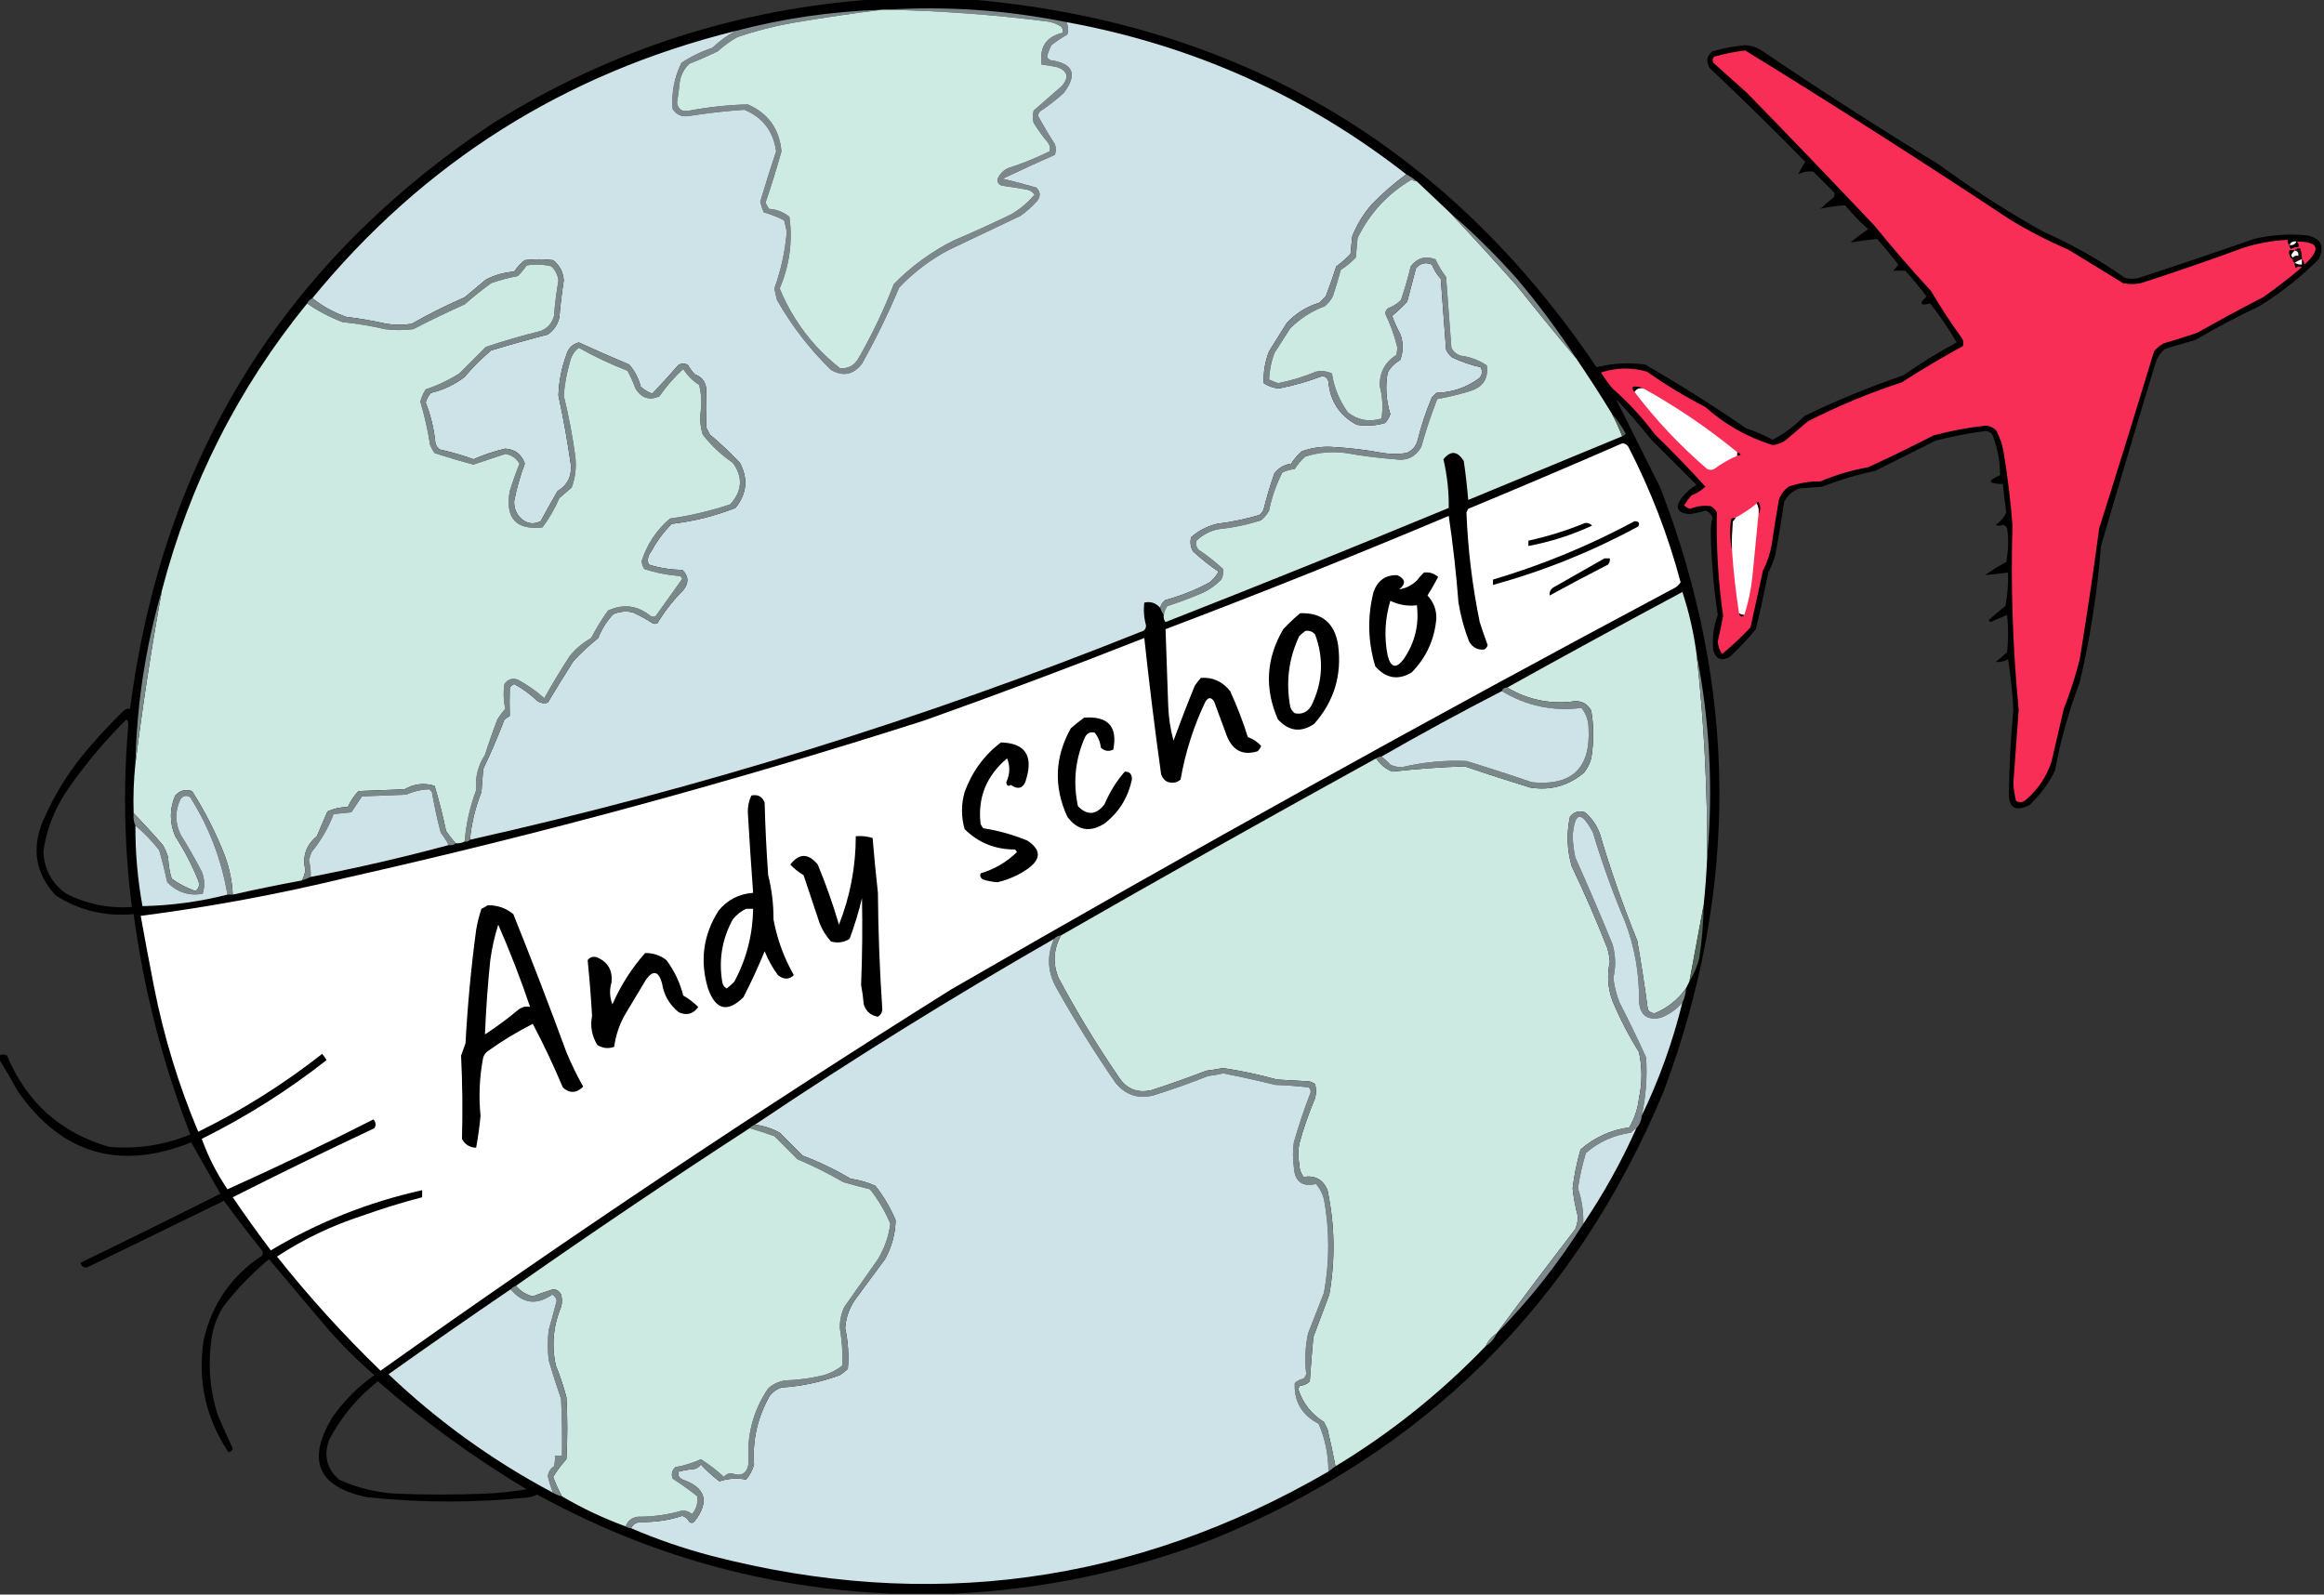 <?xml version="1.0" encoding="UTF-8"?>
<!DOCTYPE svg PUBLIC "-//W3C//DTD SVG 1.1//EN" "http://www.w3.org/Graphics/SVG/1.1/DTD/svg11.dtd">
<svg xmlns="http://www.w3.org/2000/svg" version="1.1" width="1313px" height="901px" style="shape-rendering:geometricPrecision; text-rendering:geometricPrecision; image-rendering:optimizeQuality; fill-rule:evenodd; clip-rule:evenodd" xmlns:xlink="http://www.w3.org/1999/xlink">
<rect width="100%" height="100%" fill="#333333" stroke="none"/>
<g><path style="opacity:0.996" fill="#000000" d="M 495.5,-0.5 C 512.5,-0.5 529.5,-0.5 546.5,-0.5C 698.636,12.289 817.136,81.622 902,207.5C 911.143,205.221 920.309,204.721 929.5,206C 949.006,217.25 968.006,229.25 986.5,242C 991.706,243.68 996.706,245.847 1001.5,248.5C 1008.19,244.99 1014.19,240.49 1019.5,235C 1037.71,226.228 1056.38,218.561 1075.5,212C 1085.12,205.207 1095.12,199.041 1105.5,193.5C 1100.98,185.783 1095.98,178.449 1090.5,171.5C 1084.7,172.921 1084.03,171.587 1088.5,167.5C 1084.69,162.521 1080.69,157.688 1076.5,153C 1074.14,152.845 1071.81,152.845 1069.5,153C 1070.69,151.981 1071.69,150.814 1072.5,149.5C 1068.69,144.521 1064.69,139.688 1060.5,135C 1055.47,135.51 1050.47,136.176 1045.5,137C 1048.69,134.308 1052.03,131.808 1055.5,129.5C 1050.84,125.372 1046.51,120.872 1042.5,116C 1037.75,116.255 1033.08,116.922 1028.5,118C 1030.91,115.715 1033.41,113.549 1036,111.5C 1036.67,110.5 1036.67,109.5 1036,108.5C 1032.17,104.667 1028.33,100.833 1024.5,97C 1021.53,96.617 1018.69,97.117 1016,98.5C 1017.13,95.976 1018.46,93.642 1020,91.5C 1002.25,73.416 984.251,55.75 966,38.5C 963.675,34.802 964.175,31.635 967.5,29C 973.555,27.278 979.721,26.111 986,25.5C 989.012,25.726 991.845,26.559 994.5,28C 1027.63,50.455 1061.3,72.122 1095.5,93C 1114.36,106.849 1134.03,119.516 1154.5,131C 1170.74,138.12 1186.08,146.786 1200.5,157C 1203.17,157.667 1205.83,157.667 1208.5,157C 1230.25,149.861 1251.92,142.527 1273.5,135C 1283.38,132.672 1293.38,132.006 1303.5,133C 1311.37,134.749 1313.54,139.249 1310,146.5C 1299.83,156.658 1288.67,165.491 1276.5,173C 1264.18,178.824 1252.18,185.157 1240.5,192C 1234.83,193.667 1229.17,195.333 1223.5,197C 1220.89,198.938 1219.06,201.438 1218,204.5C 1207.46,239.107 1197.13,273.774 1187,308.5C 1184.96,334.479 1180.96,360.145 1175,385.5C 1168.82,401.72 1164.15,418.386 1161,435.5C 1157.35,442.824 1152.52,449.324 1146.5,455C 1138.43,458.86 1134.6,456.36 1135,447.5C 1135.19,431.984 1136.02,416.484 1137.5,401C 1137,391.439 1136,381.939 1134.5,372.5C 1132.26,373.752 1129.93,374.252 1127.5,374C 1129.76,372.285 1131.93,370.452 1134,368.5C 1134.67,361.5 1134.67,354.5 1134,347.5C 1130.81,348.732 1127.64,350.065 1124.5,351.5C 1124.17,351.167 1123.83,350.833 1123.5,350.5C 1126.5,347.675 1129.66,345.008 1133,342.5C 1134.19,336.222 1134.69,329.888 1134.5,323.5C 1130.12,324.08 1125.79,324.58 1121.5,325C 1125.33,322.25 1129.33,319.75 1133.5,317.5C 1134.66,311.193 1134.83,304.859 1134,298.5C 1133.48,297.484 1132.65,296.818 1131.5,296.5C 1130.01,297.309 1128.68,297.309 1127.5,296.5C 1130.28,294.731 1132.28,292.398 1133.5,289.5C 1132.76,284.167 1132.09,278.833 1131.5,273.5C 1123.08,273.366 1122.58,271.699 1130,268.5C 1129.96,260.971 1128.63,253.638 1126,246.5C 1125.22,244.777 1123.89,243.777 1122,243.5C 1112.39,244.74 1102.89,246.574 1093.5,249C 1082.17,254.667 1070.83,260.333 1059.5,266C 1049.26,268.178 1039.26,271.178 1029.5,275C 1025.17,275.333 1020.83,275.667 1016.5,276C 1012.73,277.442 1009.89,279.942 1008,283.5C 1006.55,293.536 1004.88,303.536 1003,313.5C 1002.06,316.993 1000.72,320.326 999,323.5C 996.881,334.217 994.547,344.884 992,355.5C 987.515,360.953 982.681,366.119 977.5,371C 972.785,373.798 969.619,372.631 968,367.5C 967.226,360.647 968.059,353.98 970.5,347.5C 968.129,331.768 966.795,315.934 966.5,300C 966.555,297.443 966.888,294.943 967.5,292.5C 966.833,290.5 965.5,289.167 963.5,288.5C 960.566,289.42 957.566,290.087 954.5,290.5C 947.656,289.872 946.156,286.872 950,281.5C 952.323,278.422 955.157,275.922 958.5,274C 950,265.5 941.5,257 933,248.5C 926.706,240.538 920.04,232.871 913,225.5C 921.245,241.99 929.578,258.657 938,275.5C 981.892,389.006 982.558,502.672 940,616.5C 890.018,736.482 804.852,820.982 684.5,870C 637.34,888.064 588.673,898.231 538.5,900.5C 526.833,900.5 515.167,900.5 503.5,900.5C 432.555,897.428 365.888,878.761 303.5,844.5C 302.205,845.098 300.872,845.598 299.5,846C 268.818,849.216 238.151,849.216 207.5,846C 179.465,840.251 172.965,825.085 188,800.5C 194.5,791.333 202.333,783.5 211.5,777C 201.667,768.5 192.5,759.333 184,749.5C 173.333,736.833 162.667,724.167 152,711.5C 142.296,719.536 133.63,728.536 126,738.5C 123.163,743.172 121.163,748.172 120,753.5C 117.25,769.108 118.25,784.442 123,799.5C 125.736,805.875 128.57,812.208 131.5,818.5C 131.113,819.72 130.28,820.387 129,820.5C 116.31,801.395 111.643,780.395 115,757.5C 119.533,737.116 130.533,721.116 148,709.5C 148.667,708.5 148.667,707.5 148,706.5C 140.611,697.285 133.444,687.952 126.5,678.5C 100.833,691 75.167,703.5 49.5,716C 47.414,716.557 46.081,715.724 45.5,713.5C 71.921,700.692 98.254,687.692 124.5,674.5C 118.988,664.805 113.488,655.138 108,645.5C 67.4,661.692 34.733,652.026 10,616.5C 6.637,610.331 3.137,604.331 -0.5,598.5C -0.5,597.833 -0.5,597.167 -0.5,596.5C 1.086,595.587 2.586,595.587 4,596.5C 15.017,622.854 34.184,640.021 61.5,648C 77.418,649.427 92.751,647.094 107.5,641C 91.909,600.806 81.243,559.306 75.5,516.5C 59.537,518.008 44.87,514.508 31.5,506C 20.275,493.867 17.775,480.034 24,464.5C 30.934,448.248 40.267,433.581 52,420.5C 57.82,413.713 63.987,407.213 70.5,401C 71.448,400.517 72.448,400.351 73.5,400.5C 91.86,258.193 160.527,147.693 279.5,69C 345.736,27.866 417.736,4.699 495.5,-0.5 Z M 71.5,406.5 C 72.147,407.274 72.481,408.274 72.5,409.5C 69.494,443.903 70.161,478.236 74.5,512.5C 61.455,513.376 49.121,510.876 37.5,505C 29.267,499.207 24.934,491.207 24.5,481C 26.352,468.462 30.852,456.962 38,446.5C 47.873,432.124 59.039,418.79 71.5,406.5 Z M 213.5,780.5 C 239.671,803.262 267.671,823.595 297.5,841.5C 289.56,842.853 281.56,843.686 273.5,844C 257.167,844.667 240.833,844.667 224.5,844C 212.956,843.492 201.956,840.825 191.5,836C 184.547,829.833 182.714,822.333 186,813.5C 192.801,800.532 201.967,789.532 213.5,780.5 Z"/></g>
<g><path style="opacity:1" fill="#7c888b" d="M 500.5,5.5 C 534.785,3.351 568.785,5.685 602.5,12.5C 603.537,14.738 603.703,17.071 603,19.5C 599.864,21.32 596.864,23.32 594,25.5C 592.97,27.588 592.137,29.755 591.5,32C 591.905,32.945 592.572,33.612 593.5,34C 606.437,35.821 608.937,41.988 601,52.5C 596.786,56.382 592.286,59.882 587.5,63C 586.941,63.725 586.608,64.558 586.5,65.5C 589.43,70.94 592.597,76.274 596,81.5C 596.667,83.5 596.667,85.5 596,87.5C 586.1,91.802 576.266,96.302 566.5,101C 572.83,102.482 579.163,104.148 585.5,106C 587.85,108.373 588.017,110.873 586,113.5C 583.131,116.704 579.965,119.537 576.5,122C 563.167,128.333 549.833,134.667 536.5,141C 525.797,146.598 516.297,153.765 508,162.5C 501.785,177.263 494.785,191.597 487,205.5C 482.13,211.783 476.297,212.949 469.5,209C 457.42,197.261 447.253,184.094 439,169.5C 438.421,167.351 437.921,165.185 437.5,163C 441.236,152.654 443.569,141.987 444.5,131C 444.079,128.815 443.579,126.649 443,124.5C 439.373,122.628 435.54,121.128 431.5,120C 430.684,118.077 430.017,116.077 429.5,114C 432.354,104.458 435.354,94.958 438.5,85.5C 436.924,74.143 430.924,66.309 420.5,62C 410.156,62.722 399.823,63.889 389.5,65.5C 385.319,66.253 382.153,64.92 380,61.5C 379.313,52.329 380.979,43.662 385,35.5C 390.435,31.907 396.268,29.074 402.5,27C 406.455,23.197 410.788,20.03 415.5,17.5C 442.587,10.377 470.254,6.377 498.5,5.5C 481.585,7.576 464.585,10.076 447.5,13C 436.962,14.884 426.629,17.551 416.5,21C 412.553,23.28 408.887,25.947 405.5,29C 400.249,31.528 394.916,33.861 389.5,36C 386.485,38.863 384.651,42.363 384,46.5C 383.646,50.354 383.146,54.188 382.5,58C 383.137,61.902 385.47,63.402 389.5,62.5C 400.436,60.453 411.436,59.287 422.5,59C 433.997,64.015 440.33,72.849 441.5,85.5C 438.784,95.262 435.784,104.929 432.5,114.5C 433.04,115.748 433.707,116.915 434.5,118C 438.831,118.331 442.664,119.831 446,122.5C 447.893,136.453 446.06,149.953 440.5,163C 445.427,175.016 452.26,185.85 461,195.5C 465.199,200.034 469.699,204.201 474.5,208C 479.08,208.457 482.58,206.624 485,202.5C 492.742,189.016 499.408,175.016 505,160.5C 514.836,150.5 526.002,142.334 538.5,136C 549.619,131.274 560.619,126.274 571.5,121C 576.47,118.025 580.804,114.358 584.5,110C 583.284,108.26 581.618,107.26 579.5,107C 575.181,106.24 570.848,105.573 566.5,105C 564.59,104.592 563.59,103.425 563.5,101.5C 564.606,98.559 566.606,96.392 569.5,95C 577.624,92.407 585.458,89.24 593,85.5C 593.52,83.711 593.187,82.044 592,80.5C 589.089,77.01 586.422,73.344 584,69.5C 583.333,67.167 583.333,64.833 584,62.5C 589.333,57.833 594.667,53.167 600,48.5C 604.075,43.635 603.242,40.135 597.5,38C 594.522,37.304 591.522,36.804 588.5,36.5C 587.081,26.627 591.081,20.627 600.5,18.5C 600.67,17.178 600.337,16.011 599.5,15C 596.754,13.25 593.754,12.25 590.5,12C 560.607,8.237 530.607,6.07 500.5,5.5 Z"/></g>
<g><path style="opacity:1" fill="#cdebe2" d="M 498.5,5.5 C 499.167,5.5 499.833,5.5 500.5,5.5C 530.607,6.07 560.607,8.237 590.5,12C 593.754,12.25 596.754,13.25 599.5,15C 600.337,16.011 600.67,17.178 600.5,18.5C 591.081,20.627 587.081,26.627 588.5,36.5C 591.522,36.804 594.522,37.304 597.5,38C 603.242,40.135 604.075,43.635 600,48.5C 594.667,53.167 589.333,57.833 584,62.5C 583.333,64.833 583.333,67.167 584,69.5C 586.422,73.344 589.089,77.01 592,80.5C 593.187,82.044 593.52,83.711 593,85.5C 585.458,89.24 577.624,92.407 569.5,95C 566.606,96.392 564.606,98.559 563.5,101.5C 563.59,103.425 564.59,104.592 566.5,105C 570.848,105.573 575.181,106.24 579.5,107C 581.618,107.26 583.284,108.26 584.5,110C 580.804,114.358 576.47,118.025 571.5,121C 560.619,126.274 549.619,131.274 538.5,136C 526.002,142.334 514.836,150.5 505,160.5C 499.408,175.016 492.742,189.016 485,202.5C 482.58,206.624 479.08,208.457 474.5,208C 469.699,204.201 465.199,200.034 461,195.5C 452.26,185.85 445.427,175.016 440.5,163C 446.06,149.953 447.893,136.453 446,122.5C 442.664,119.831 438.831,118.331 434.5,118C 433.707,116.915 433.04,115.748 432.5,114.5C 435.784,104.929 438.784,95.262 441.5,85.5C 440.33,72.849 433.997,64.015 422.5,59C 411.436,59.287 400.436,60.453 389.5,62.5C 385.47,63.402 383.137,61.902 382.5,58C 383.146,54.188 383.646,50.354 384,46.5C 384.651,42.363 386.485,38.863 389.5,36C 394.916,33.861 400.249,31.528 405.5,29C 408.887,25.947 412.553,23.28 416.5,21C 426.629,17.551 436.962,14.884 447.5,13C 464.585,10.076 481.585,7.576 498.5,5.5 Z"/></g>
<g><path style="opacity:1" fill="#cee3e7" d="M 602.5,12.5 C 673.812,25.502 737.812,54.169 794.5,98.5C 787.604,103.559 781.104,109.226 775,115.5C 770.316,120.865 766.65,126.865 764,133.5C 763.667,136.833 763.333,140.167 763,143.5C 760.561,146.059 757.895,148.392 755,150.5C 753.152,156.228 751.152,161.894 749,167.5C 747.833,168.667 746.667,169.833 745.5,171C 738.275,173.193 732.108,177.026 727,182.5C 723.667,187.833 720.333,193.167 717,198.5C 714.708,204.324 713.708,210.324 714,216.5C 716.522,218.181 719.355,219.181 722.5,219.5C 730.886,217.871 739.052,215.537 747,212.5C 748.882,212.688 750.048,213.688 750.5,215.5C 751.464,226.612 756.797,234.779 766.5,240C 771.949,240.896 777.282,240.563 782.5,239C 783.87,237.559 784.87,235.892 785.5,234C 783.069,226.263 782.569,218.43 784,210.5C 785.667,207.5 788,205.167 791,203.5C 792.939,198.527 792.939,193.527 791,188.5C 789.223,185.28 787.723,181.947 786.5,178.5C 789.432,176.072 792.265,173.406 795,170.5C 796.667,164.155 798.334,157.822 800,151.5C 802.571,148.653 805.571,147.987 809,149.5C 810.166,152.503 811.833,155.17 814,157.5C 814.977,170.84 815.977,184.173 817,197.5C 817.785,199.286 818.951,200.786 820.5,202C 825.641,204.395 830.974,206.228 836.5,207.5C 837.663,209.55 837.496,211.55 836,213.5C 828.768,218.911 820.601,221.745 811.5,222C 810.667,222.833 809.833,223.667 809,224.5C 805.722,232.273 803.055,240.273 801,248.5C 800.101,252.151 797.934,254.651 794.5,256C 790.167,256.667 785.833,256.667 781.5,256C 771.74,254.177 761.907,253.01 752,252.5C 746.326,252.254 740.826,253.087 735.5,255C 733.126,257.039 731.126,259.372 729.5,262C 725.554,262.533 722.388,264.366 720,267.5C 717.692,274.064 715.692,280.73 714,287.5C 713.535,288.931 712.701,290.097 711.5,291C 703.645,293.31 695.645,294.976 687.5,296C 682.023,297.322 677.189,299.822 673,303.5C 672.245,306.303 672.578,308.97 674,311.5C 678.546,315.714 683.379,319.547 688.5,323C 687.21,325.292 685.543,327.292 683.5,329C 675.565,333.312 667.232,336.645 658.5,339C 656.859,340.129 655.859,341.629 655.5,343.5C 653.048,340.682 650.048,339.682 646.5,340.5C 645.964,344.794 646.297,349.128 647.5,353.5C 647.41,355.425 646.41,356.592 644.5,357C 521.361,406.323 395.028,445.49 265.5,474.5C 266.384,465.197 268.551,456.197 272,447.5C 272.333,443.167 272.667,438.833 273,434.5C 277.381,425.365 281.381,416.032 285,406.5C 286,405.833 287,405.167 288,404.5C 287.854,399.176 287.854,393.843 288,388.5C 288.689,387.643 289.522,386.977 290.5,386.5C 295.254,389.087 299.587,392.254 303.5,396C 305.365,397.301 307.365,397.635 309.5,397C 314.194,389.119 319.027,381.286 324,373.5C 328.366,368.799 333.033,364.466 338,360.5C 339.958,355.41 342.792,350.91 346.5,347C 350.039,345.496 353.705,345.163 357.5,346C 361.327,347.746 364.993,349.746 368.5,352C 369.5,352.667 370.5,352.667 371.5,352C 375.57,345.26 380.404,339.093 386,333.5C 389.284,329.405 389.118,325.571 385.5,322C 378.989,321.932 372.656,320.932 366.5,319C 365.536,316.353 366.036,313.853 368,311.5C 371.062,305.77 374.896,300.603 379.5,296C 391.916,294.563 403.916,291.563 415.5,287C 421.966,279.016 422.8,270.516 418,261.5C 412.635,255.801 406.969,250.467 401,245.5C 400.333,244.167 399.667,242.833 399,241.5C 398.796,234.157 398.796,226.824 399,219.5C 398.474,215.476 396.307,212.809 392.5,211.5C 390.973,209.807 389.64,207.973 388.5,206C 386.833,205.333 385.167,205.333 383.5,206C 378.607,211.636 373.607,217.136 368.5,222.5C 366.082,221.543 363.916,220.209 362,218.5C 360.773,213.799 358.606,209.632 355.5,206C 345.951,201.976 336.451,197.81 327,193.5C 323.347,194.487 321.013,196.82 320,200.5C 317.25,207.917 315.75,215.583 315.5,223.5C 318.307,236.398 320.64,249.398 322.5,262.5C 323.091,269.155 320.591,274.155 315,277.5C 311.744,283.085 308.577,288.751 305.5,294.5C 300.781,296.778 296.614,295.778 293,291.5C 291.162,288.963 290.329,286.129 290.5,283C 291.911,275.842 293.911,268.842 296.5,262C 294.742,256.747 291.076,253.914 285.5,253.5C 279.307,254.931 273.307,256.931 267.5,259.5C 261.351,257.246 255.017,255.413 248.5,254C 247.299,253.097 246.465,251.931 246,250.5C 245.267,242.569 243.434,234.902 240.5,227.5C 241.034,225.386 242.034,223.552 243.5,222C 250.49,220.338 256.824,217.338 262.5,213C 267.061,207.527 272.061,202.527 277.5,198C 288.098,194.801 298.764,191.801 309.5,189C 312.869,186.635 315.036,183.468 316,179.5C 316.587,172.47 317.42,165.47 318.5,158.5C 318.213,153.758 316.213,149.925 312.5,147C 307.167,146.333 301.833,146.333 296.5,147C 294.17,148.799 292.17,150.965 290.5,153.5C 284.853,153.873 279.52,155.373 274.5,158C 270.5,161.333 266.5,164.667 262.5,168C 252.19,172.488 242.19,177.488 232.5,183C 227.833,183.667 223.167,183.667 218.5,183C 210.898,181.28 203.232,179.946 195.5,179C 188.492,176.501 182.159,173.001 176.5,168.5C 239.228,91.849 318.895,41.516 415.5,17.5C 410.788,20.03 406.455,23.197 402.5,27C 396.268,29.074 390.435,31.907 385,35.5C 380.979,43.662 379.313,52.329 380,61.5C 382.153,64.92 385.319,66.253 389.5,65.5C 399.823,63.889 410.156,62.722 420.5,62C 430.924,66.309 436.924,74.143 438.5,85.5C 435.354,94.958 432.354,104.458 429.5,114C 430.017,116.077 430.684,118.077 431.5,120C 435.54,121.128 439.373,122.628 443,124.5C 443.579,126.649 444.079,128.815 444.5,131C 443.569,141.987 441.236,152.654 437.5,163C 437.921,165.185 438.421,167.351 439,169.5C 447.253,184.094 457.42,197.261 469.5,209C 476.297,212.949 482.13,211.783 487,205.5C 494.785,191.597 501.785,177.263 508,162.5C 516.297,153.765 525.797,146.598 536.5,141C 549.833,134.667 563.167,128.333 576.5,122C 579.965,119.537 583.131,116.704 586,113.5C 588.017,110.873 587.85,108.373 585.5,106C 579.163,104.148 572.83,102.482 566.5,101C 576.266,96.302 586.1,91.802 596,87.5C 596.667,85.5 596.667,83.5 596,81.5C 592.597,76.274 589.43,70.94 586.5,65.5C 586.608,64.558 586.941,63.725 587.5,63C 592.286,59.882 596.786,56.382 601,52.5C 608.937,41.988 606.437,35.821 593.5,34C 592.572,33.612 591.905,32.945 591.5,32C 592.137,29.755 592.97,27.588 594,25.5C 596.864,23.32 599.864,21.32 603,19.5C 603.703,17.071 603.537,14.738 602.5,12.5 Z"/></g>
<g><path style="opacity:1" fill="#f82e57" d="M 1293.5,138.5 C 1293.37,139.376 1293.7,140.043 1294.5,140.5C 1295.74,139.754 1297.07,139.421 1298.5,139.5C 1298.74,138.209 1298.4,137.209 1297.5,136.5C 1310.08,136.397 1311.58,140.731 1302,149.5C 1301.77,148.263 1301.27,147.263 1300.5,146.5C 1300.58,144.696 1300.24,142.696 1299.5,140.5C 1298.21,140.263 1297.21,140.596 1296.5,141.5C 1295.5,141.5 1294.5,141.5 1293.5,141.5C 1293.08,143.781 1293.74,145.448 1295.5,146.5C 1295.33,147.492 1295.66,148.158 1296.5,148.5C 1296.35,149.552 1296.52,150.552 1297,151.5C 1298.05,150.483 1299.22,150.316 1300.5,151C 1293.45,157.049 1286.12,162.716 1278.5,168C 1266.01,174.412 1253.67,181.079 1241.5,188C 1235.21,190.155 1228.88,192.155 1222.5,194C 1220.38,195.122 1218.54,196.622 1217,198.5C 1206.87,231.883 1196.54,265.217 1186,298.5C 1182.7,323.21 1179.03,347.877 1175,372.5C 1172.6,382.03 1169.6,391.363 1166,400.5C 1163.67,410.5 1161.33,420.5 1159,430.5C 1156.19,438.99 1151.35,446.156 1144.5,452C 1142.7,453.505 1140.87,453.672 1139,452.5C 1138.18,449.215 1137.68,445.882 1137.5,442.5C 1138.48,428.666 1139.48,414.833 1140.5,401C 1137.14,366.218 1135.98,331.385 1137,296.5C 1135.91,282.763 1134.24,269.096 1132,255.5C 1131.28,251.284 1129.95,247.284 1128,243.5C 1126.41,241.703 1124.41,240.703 1122,240.5C 1112.03,241.561 1102.19,243.395 1092.5,246C 1080.35,252.24 1068.02,258.24 1055.5,264C 1046.21,265.651 1037.21,268.318 1028.5,272C 1022.28,271.936 1016.28,272.936 1010.5,275C 1007.86,276.961 1006.03,279.461 1005,282.5C 1003.57,290.819 1002.24,299.152 1001,307.5C 1000.1,312.764 998.435,317.764 996,322.5C 993.666,333.172 991.333,343.838 989,354.5C 984.021,359.811 978.687,364.811 973,369.5C 971.481,367.444 970.647,365.11 970.5,362.5C 971.58,357.682 972.58,352.848 973.5,348C 970.739,328.557 969.573,309.057 970,289.5C 969.167,288 968,286.833 966.5,286C 962.557,285.462 958.724,285.962 955,287.5C 953.605,287.22 952.438,286.553 951.5,285.5C 952.711,283.578 954.044,281.745 955.5,280C 958.503,278.834 961.17,277.167 963.5,275C 954.364,264.863 944.864,255.03 935,245.5C 927.912,235.991 919.912,227.324 911,219.5C 908.64,216.64 906.473,213.64 904.5,210.5C 913.234,207.646 921.901,207.479 930.5,210C 941.001,217.42 952.001,224.087 963.5,230C 974.573,239.889 987.239,247.055 1001.5,251.5C 1004.03,251.237 1006.36,250.404 1008.5,249C 1012.83,245.333 1017.17,241.667 1021.5,238C 1038.6,229.3 1056.27,221.967 1074.5,216C 1085.78,208.776 1097.28,201.942 1109,195.5C 1109.52,193.711 1109.19,192.044 1108,190.5C 1101.94,182.103 1096.27,173.437 1091,164.5C 1079.96,152.462 1069.29,140.129 1059,127.5C 1035.24,102.35 1011.24,77.35 987,52.5C 980.667,46.833 974.333,41.167 968,35.5C 967.316,34.216 967.483,33.05 968.5,32C 974.236,30.371 980.069,29.204 986,28.5C 1036.33,59.485 1086.16,91.319 1135.5,124C 1146.06,130.448 1157.06,136.114 1168.5,141C 1178.83,147.333 1189.17,153.667 1199.5,160C 1202.83,160.667 1206.17,160.667 1209.5,160C 1228.98,153.728 1248.32,147.061 1267.5,140C 1275.64,137.42 1283.98,135.92 1292.5,135.5C 1292.26,136.791 1292.6,137.791 1293.5,138.5 Z"/></g>
<g><path style="opacity:1" fill="#7b878a" d="M 794.5,98.5 C 796.678,99.657 798.678,100.99 800.5,102.5C 799.417,102.461 798.417,102.127 797.5,101.5C 784.01,109.487 773.844,120.487 767,134.5C 766.667,138.167 766.333,141.833 766,145.5C 763.443,148.192 760.609,150.525 757.5,152.5C 756.156,157.54 754.656,162.54 753,167.5C 751.859,169.609 750.359,171.442 748.5,173C 741.066,175.795 734.566,179.962 729,185.5C 726,190.167 723,194.833 720,199.5C 718.189,204.398 717.189,209.398 717,214.5C 718.667,215.167 720.333,215.833 722,216.5C 729.355,215.079 736.521,212.913 743.5,210C 746.594,209.348 749.594,209.682 752.5,211C 753.74,219.053 756.74,226.386 761.5,233C 767.17,237.415 773.503,238.581 780.5,236.5C 781.445,230.308 781.112,224.141 779.5,218C 779.418,210.327 782.584,204.493 789,200.5C 789.167,199.167 789.333,197.833 789.5,196.5C 787.888,189.769 785.555,183.269 782.5,177C 782.759,175.739 783.426,174.739 784.5,174C 787.173,172.999 789.507,171.499 791.5,169.5C 793.653,163.265 795.487,156.932 797,150.5C 800.699,145.707 805.366,144.373 811,146.5C 812.63,150.059 814.63,153.392 817,156.5C 818,169.833 819,183.167 820,196.5C 821.109,198.815 822.943,200.315 825.5,201C 830.818,201.698 835.651,203.532 840,206.5C 841.019,213.941 837.852,218.774 830.5,221C 824.392,222.877 818.225,224.377 812,225.5C 808.541,234.332 805.541,243.332 803,252.5C 799.717,258.271 794.717,260.605 788,259.5C 778.777,258.801 769.61,257.635 760.5,256C 752.64,254.912 744.974,255.579 737.5,258C 735.126,260.039 733.126,262.372 731.5,265C 729.048,265.29 726.715,265.956 724.5,267C 721.012,273.796 718.512,280.963 717,288.5C 715.878,290.624 714.378,292.457 712.5,294C 704.694,296.497 696.694,298.164 688.5,299C 683.688,299.989 679.521,302.156 676,305.5C 675.48,307.289 675.813,308.956 677,310.5C 681.954,313.785 686.62,317.452 691,321.5C 691.325,323.553 690.991,325.553 690,327.5C 686.94,330.614 683.44,333.114 679.5,335C 672.943,337.778 666.276,340.278 659.5,342.5C 658.438,344.022 657.771,345.688 657.5,347.5C 656.655,346.329 655.989,344.995 655.5,343.5C 655.859,341.629 656.859,340.129 658.5,339C 667.232,336.645 675.565,333.312 683.5,329C 685.543,327.292 687.21,325.292 688.5,323C 683.379,319.547 678.546,315.714 674,311.5C 672.578,308.97 672.245,306.303 673,303.5C 677.189,299.822 682.023,297.322 687.5,296C 695.645,294.976 703.645,293.31 711.5,291C 712.701,290.097 713.535,288.931 714,287.5C 715.692,280.73 717.692,274.064 720,267.5C 722.388,264.366 725.554,262.533 729.5,262C 731.126,259.372 733.126,257.039 735.5,255C 740.826,253.087 746.326,252.254 752,252.5C 761.907,253.01 771.74,254.177 781.5,256C 785.833,256.667 790.167,256.667 794.5,256C 797.934,254.651 800.101,252.151 801,248.5C 803.055,240.273 805.722,232.273 809,224.5C 809.833,223.667 810.667,222.833 811.5,222C 820.601,221.745 828.768,218.911 836,213.5C 837.496,211.55 837.663,209.55 836.5,207.5C 830.974,206.228 825.641,204.395 820.5,202C 818.951,200.786 817.785,199.286 817,197.5C 815.977,184.173 814.977,170.84 814,157.5C 811.833,155.17 810.166,152.503 809,149.5C 805.571,147.987 802.571,148.653 800,151.5C 798.334,157.822 796.667,164.155 795,170.5C 792.265,173.406 789.432,176.072 786.5,178.5C 787.723,181.947 789.223,185.28 791,188.5C 792.939,193.527 792.939,198.527 791,203.5C 788,205.167 785.667,207.5 784,210.5C 782.569,218.43 783.069,226.263 785.5,234C 784.87,235.892 783.87,237.559 782.5,239C 777.282,240.563 771.949,240.896 766.5,240C 756.797,234.779 751.464,226.612 750.5,215.5C 750.048,213.688 748.882,212.688 747,212.5C 739.052,215.537 730.886,217.871 722.5,219.5C 719.355,219.181 716.522,218.181 714,216.5C 713.708,210.324 714.708,204.324 717,198.5C 720.333,193.167 723.667,187.833 727,182.5C 732.108,177.026 738.275,173.193 745.5,171C 746.667,169.833 747.833,168.667 749,167.5C 751.152,161.894 753.152,156.228 755,150.5C 757.895,148.392 760.561,146.059 763,143.5C 763.333,140.167 763.667,136.833 764,133.5C 766.65,126.865 770.316,120.865 775,115.5C 781.104,109.226 787.604,103.559 794.5,98.5 Z"/></g>
<g><path style="opacity:1" fill="#cdeae2" d="M 800.5,102.5 C 806.833,108.5 813.167,114.5 819.5,120.5C 832.162,133.997 844.662,147.663 857,161.5C 868.031,175.356 879.198,189.022 890.5,202.5C 897.416,212.663 904.083,222.997 910.5,233.5C 912.757,237.683 914.757,242.016 916.5,246.5C 887.529,258.493 858.529,270.493 829.5,282.5C 828.894,275.114 828.06,267.781 827,260.5C 823.42,254.779 819.587,254.446 815.5,259.5C 817.63,268.689 818.63,277.856 818.5,287C 765.367,308.989 712.033,330.489 658.5,351.5C 657.571,350.311 657.238,348.978 657.5,347.5C 657.771,345.688 658.438,344.022 659.5,342.5C 666.276,340.278 672.943,337.778 679.5,335C 683.44,333.114 686.94,330.614 690,327.5C 690.991,325.553 691.325,323.553 691,321.5C 686.62,317.452 681.954,313.785 677,310.5C 675.813,308.956 675.48,307.289 676,305.5C 679.521,302.156 683.688,299.989 688.5,299C 696.694,298.164 704.694,296.497 712.5,294C 714.378,292.457 715.878,290.624 717,288.5C 718.512,280.963 721.012,273.796 724.5,267C 726.715,265.956 729.048,265.29 731.5,265C 733.126,262.372 735.126,260.039 737.5,258C 744.974,255.579 752.64,254.912 760.5,256C 769.61,257.635 778.777,258.801 788,259.5C 794.717,260.605 799.717,258.271 803,252.5C 805.541,243.332 808.541,234.332 812,225.5C 818.225,224.377 824.392,222.877 830.5,221C 837.852,218.774 841.019,213.941 840,206.5C 835.651,203.532 830.818,201.698 825.5,201C 822.943,200.315 821.109,198.815 820,196.5C 819,183.167 818,169.833 817,156.5C 814.63,153.392 812.63,150.059 811,146.5C 805.366,144.373 800.699,145.707 797,150.5C 795.487,156.932 793.653,163.265 791.5,169.5C 789.507,171.499 787.173,172.999 784.5,174C 783.426,174.739 782.759,175.739 782.5,177C 785.555,183.269 787.888,189.769 789.5,196.5C 789.333,197.833 789.167,199.167 789,200.5C 782.584,204.493 779.418,210.327 779.5,218C 781.112,224.141 781.445,230.308 780.5,236.5C 773.503,238.581 767.17,237.415 761.5,233C 756.74,226.386 753.74,219.053 752.5,211C 749.594,209.682 746.594,209.348 743.5,210C 736.521,212.913 729.355,215.079 722,216.5C 720.333,215.833 718.667,215.167 717,214.5C 717.189,209.398 718.189,204.398 720,199.5C 723,194.833 726,190.167 729,185.5C 734.566,179.962 741.066,175.795 748.5,173C 750.359,171.442 751.859,169.609 753,167.5C 754.656,162.54 756.156,157.54 757.5,152.5C 760.609,150.525 763.443,148.192 766,145.5C 766.333,141.833 766.667,138.167 767,134.5C 773.844,120.487 784.01,109.487 797.5,101.5C 798.417,102.127 799.417,102.461 800.5,102.5 Z"/></g>
<g><path style="opacity:1" fill="#7b888a" d="M 819.5,120.5 C 832.775,131.941 845.275,144.275 857,157.5C 869.159,171.845 880.326,186.845 890.5,202.5C 879.198,189.022 868.031,175.356 857,161.5C 844.662,147.663 832.162,133.997 819.5,120.5 Z"/></g>
<g><path style="opacity:1" fill="#fefffe" d="M 1297.5,136.5 C 1296.82,138.176 1295.48,138.843 1293.5,138.5C 1294.18,136.824 1295.52,136.157 1297.5,136.5 Z"/></g>
<g><path style="opacity:1" fill="#000000" d="M 1297.5,136.5 C 1298.4,137.209 1298.74,138.209 1298.5,139.5C 1297.07,139.421 1295.74,139.754 1294.5,140.5C 1293.7,140.043 1293.37,139.376 1293.5,138.5C 1295.48,138.843 1296.82,138.176 1297.5,136.5 Z"/></g>
<g><path style="opacity:1" fill="#22100f" d="M 1296.5,141.5 C 1297.21,140.596 1298.21,140.263 1299.5,140.5C 1300.24,142.696 1300.58,144.696 1300.5,146.5C 1299,146.989 1297.67,147.655 1296.5,148.5C 1295.66,148.158 1295.33,147.492 1295.5,146.5C 1295.5,146.167 1295.5,145.833 1295.5,145.5C 1296.21,144.596 1297.21,144.263 1298.5,144.5C 1298.71,142.821 1298.05,141.821 1296.5,141.5 Z"/></g>
<g><path style="opacity:1" fill="#000000" d="M 1296.5,141.5 C 1295.72,142.156 1295.06,142.989 1294.5,144C 1294.57,144.765 1294.9,145.265 1295.5,145.5C 1295.5,145.833 1295.5,146.167 1295.5,146.5C 1293.74,145.448 1293.08,143.781 1293.5,141.5C 1294.5,141.5 1295.5,141.5 1296.5,141.5 Z"/></g>
<g><path style="opacity:1" fill="#fefffe" d="M 1296.5,141.5 C 1298.05,141.821 1298.71,142.821 1298.5,144.5C 1297.21,144.263 1296.21,144.596 1295.5,145.5C 1294.9,145.265 1294.57,144.765 1294.5,144C 1295.06,142.989 1295.72,142.156 1296.5,141.5 Z"/></g>
<g><path style="opacity:1" fill="#7b888a" d="M 265.5,474.5 C 264.791,475.404 263.791,475.737 262.5,475.5C 263.325,465.54 265.492,455.873 269,446.5C 268.396,439.178 270.063,432.512 274,426.5C 276.136,419.758 278.469,413.091 281,406.5C 282.339,404.335 283.839,402.335 285.5,400.5C 284.447,395.867 284.281,391.201 285,386.5C 286.864,383.793 289.364,382.959 292.5,384C 297.915,386.916 302.915,390.416 307.5,394.5C 312.082,386.334 316.915,378.334 322,370.5C 325.416,366.413 329.416,363.08 334,360.5C 336.79,355.083 339.957,349.916 343.5,345C 352.134,341.027 360.134,342.027 367.5,348C 368.5,348.667 369.5,348.667 370.5,348C 375.511,340.966 380.511,333.966 385.5,327C 385.043,326.586 384.709,326.086 384.5,325.5C 377.438,325.015 370.605,323.682 364,321.5C 363.125,320.127 362.625,318.627 362.5,317C 365.605,307.441 370.938,299.441 378.5,293C 390.088,291.35 401.421,288.683 412.5,285C 419.378,277.475 419.878,269.642 414,261.5C 407.486,257.075 401.819,251.741 397,245.5C 395.972,242.09 395.472,238.59 395.5,235C 396.591,229.085 396.424,223.252 395,217.5C 391.333,215.167 388.333,212.167 386,208.5C 380.91,213.199 376.41,218.366 372.5,224C 366.786,226.403 362.286,224.903 359,219.5C 357.774,216.048 356.274,212.715 354.5,209.5C 344.99,205.828 335.823,201.494 327,196.5C 324.421,198.534 322.754,201.201 322,204.5C 320.186,210.715 319.02,217.048 318.5,223.5C 321.241,234.704 323.407,246.037 325,257.5C 325.785,263.654 325.118,269.654 323,275.5C 320.667,277.5 318.333,279.5 316,281.5C 313.465,287.408 310.298,292.908 306.5,298C 291.479,299.634 285.312,292.8 288,277.5C 289.645,272.23 291.478,267.063 293.5,262C 291.74,258.945 289.073,257.112 285.5,256.5C 279.485,258.51 273.485,260.51 267.5,262.5C 260.146,260.562 252.812,258.395 245.5,256C 244.54,254.581 243.707,253.081 243,251.5C 241.719,243.208 239.885,235.042 237.5,227C 238.115,224.485 239.115,222.152 240.5,220C 247.246,217.758 253.579,214.758 259.5,211C 264.554,205.946 269.554,200.946 274.5,196C 284.709,192.597 295.043,189.597 305.5,187C 309.428,185.407 311.928,182.573 313,178.5C 313.506,171.788 314.339,165.122 315.5,158.5C 315.114,155.33 313.78,152.663 311.5,150.5C 306.869,149.338 302.202,149.172 297.5,150C 296.072,152.185 294.405,154.185 292.5,156C 287.401,156.93 282.401,158.263 277.5,160C 272.317,163.76 267.317,167.76 262.5,172C 252.68,176.41 243.014,181.077 233.5,186C 228.167,186.667 222.833,186.667 217.5,186C 209.586,184.15 201.586,182.817 193.5,182C 186.364,179.267 179.698,175.767 173.5,171.5C 174.167,170.167 175.167,169.167 176.5,168.5C 182.159,173.001 188.492,176.501 195.5,179C 203.232,179.946 210.898,181.28 218.5,183C 223.167,183.667 227.833,183.667 232.5,183C 242.19,177.488 252.19,172.488 262.5,168C 266.5,164.667 270.5,161.333 274.5,158C 279.52,155.373 284.853,153.873 290.5,153.5C 292.17,150.965 294.17,148.799 296.5,147C 301.833,146.333 307.167,146.333 312.5,147C 316.213,149.925 318.213,153.758 318.5,158.5C 317.42,165.47 316.587,172.47 316,179.5C 315.036,183.468 312.869,186.635 309.5,189C 298.764,191.801 288.098,194.801 277.5,198C 272.061,202.527 267.061,207.527 262.5,213C 256.824,217.338 250.49,220.338 243.5,222C 242.034,223.552 241.034,225.386 240.5,227.5C 243.434,234.902 245.267,242.569 246,250.5C 246.465,251.931 247.299,253.097 248.5,254C 255.017,255.413 261.351,257.246 267.5,259.5C 273.307,256.931 279.307,254.931 285.5,253.5C 291.076,253.914 294.742,256.747 296.5,262C 293.911,268.842 291.911,275.842 290.5,283C 290.329,286.129 291.162,288.963 293,291.5C 296.614,295.778 300.781,296.778 305.5,294.5C 308.577,288.751 311.744,283.085 315,277.5C 320.591,274.155 323.091,269.155 322.5,262.5C 320.64,249.398 318.307,236.398 315.5,223.5C 315.75,215.583 317.25,207.917 320,200.5C 321.013,196.82 323.347,194.487 327,193.5C 336.451,197.81 345.951,201.976 355.5,206C 358.606,209.632 360.773,213.799 362,218.5C 363.916,220.209 366.082,221.543 368.5,222.5C 373.607,217.136 378.607,211.636 383.5,206C 385.167,205.333 386.833,205.333 388.5,206C 389.64,207.973 390.973,209.807 392.5,211.5C 396.307,212.809 398.474,215.476 399,219.5C 398.796,226.824 398.796,234.157 399,241.5C 399.667,242.833 400.333,244.167 401,245.5C 406.969,250.467 412.635,255.801 418,261.5C 422.8,270.516 421.966,279.016 415.5,287C 403.916,291.563 391.916,294.563 379.5,296C 374.896,300.603 371.062,305.77 368,311.5C 366.036,313.853 365.536,316.353 366.5,319C 372.656,320.932 378.989,321.932 385.5,322C 389.118,325.571 389.284,329.405 386,333.5C 380.404,339.093 375.57,345.26 371.5,352C 370.5,352.667 369.5,352.667 368.5,352C 364.993,349.746 361.327,347.746 357.5,346C 353.705,345.163 350.039,345.496 346.5,347C 342.792,350.91 339.958,355.41 338,360.5C 333.033,364.466 328.366,368.799 324,373.5C 319.027,381.286 314.194,389.119 309.5,397C 307.365,397.635 305.365,397.301 303.5,396C 299.587,392.254 295.254,389.087 290.5,386.5C 289.522,386.977 288.689,387.643 288,388.5C 287.854,393.843 287.854,399.176 288,404.5C 287,405.167 286,405.833 285,406.5C 281.381,416.032 277.381,425.365 273,434.5C 272.667,438.833 272.333,443.167 272,447.5C 268.551,456.197 266.384,465.197 265.5,474.5 Z"/></g>
<g><path style="opacity:1" fill="#fefffe" d="M 1300.5,146.5 C 1300.5,147.5 1300.5,148.5 1300.5,149.5C 1299.04,149.567 1297.71,149.234 1296.5,148.5C 1297.67,147.655 1299,146.989 1300.5,146.5 Z"/></g>
<g><path style="opacity:1" fill="#cdeae2" d="M 262.5,475.5 C 260.958,476.301 259.292,476.634 257.5,476.5C 255.53,474.353 253.697,472.02 252,469.5C 250.202,460.857 248.036,452.357 245.5,444C 239.638,442.204 233.971,442.871 228.5,446C 219.833,446.333 211.167,446.667 202.5,447C 199.992,449.69 197.992,452.69 196.5,456C 192.437,456.038 188.603,456.872 185,458.5C 183,463.167 181,467.833 179,472.5C 172.931,477.542 170.764,483.876 172.5,491.5C 172.281,493.693 171.615,495.693 170.5,497.5C 157.421,499.916 144.421,502.582 131.5,505.5C 131.138,497.938 129.638,490.605 127,483.5C 122.014,470.695 115.848,458.528 108.5,447C 104.726,445.817 101.559,446.651 99,449.5C 95.728,457.139 95.728,464.806 99,472.5C 104.129,480.424 108.462,488.758 112,497.5C 112.946,499.956 112.446,501.956 110.5,503.5C 105.639,501.82 101.139,499.486 97,496.5C 95.81,492.619 95.143,488.619 95,484.5C 94.275,482.051 93.275,479.717 92,477.5C 86.634,471.304 81.134,465.304 75.5,459.5C 75.195,450.083 75.528,440.75 76.5,431.5C 80.551,398.82 85.551,366.154 91.5,333.5C 107.247,273.335 134.581,219.335 173.5,171.5C 179.698,175.767 186.364,179.267 193.5,182C 201.586,182.817 209.586,184.15 217.5,186C 222.833,186.667 228.167,186.667 233.5,186C 243.014,181.077 252.68,176.41 262.5,172C 267.317,167.76 272.317,163.76 277.5,160C 282.401,158.263 287.401,156.93 292.5,156C 294.405,154.185 296.072,152.185 297.5,150C 302.202,149.172 306.869,149.338 311.5,150.5C 313.78,152.663 315.114,155.33 315.5,158.5C 314.339,165.122 313.506,171.788 313,178.5C 311.928,182.573 309.428,185.407 305.5,187C 295.043,189.597 284.709,192.597 274.5,196C 269.554,200.946 264.554,205.946 259.5,211C 253.579,214.758 247.246,217.758 240.5,220C 239.115,222.152 238.115,224.485 237.5,227C 239.885,235.042 241.719,243.208 243,251.5C 243.707,253.081 244.54,254.581 245.5,256C 252.812,258.395 260.146,260.562 267.5,262.5C 273.485,260.51 279.485,258.51 285.5,256.5C 289.073,257.112 291.74,258.945 293.5,262C 291.478,267.063 289.645,272.23 288,277.5C 285.312,292.8 291.479,299.634 306.5,298C 310.298,292.908 313.465,287.408 316,281.5C 318.333,279.5 320.667,277.5 323,275.5C 325.118,269.654 325.785,263.654 325,257.5C 323.407,246.037 321.241,234.704 318.5,223.5C 319.02,217.048 320.186,210.715 322,204.5C 322.754,201.201 324.421,198.534 327,196.5C 335.823,201.494 344.99,205.828 354.5,209.5C 356.274,212.715 357.774,216.048 359,219.5C 362.286,224.903 366.786,226.403 372.5,224C 376.41,218.366 380.91,213.199 386,208.5C 388.333,212.167 391.333,215.167 395,217.5C 396.424,223.252 396.591,229.085 395.5,235C 395.472,238.59 395.972,242.09 397,245.5C 401.819,251.741 407.486,257.075 414,261.5C 419.878,269.642 419.378,277.475 412.5,285C 401.421,288.683 390.088,291.35 378.5,293C 370.938,299.441 365.605,307.441 362.5,317C 362.625,318.627 363.125,320.127 364,321.5C 370.605,323.682 377.438,325.015 384.5,325.5C 384.709,326.086 385.043,326.586 385.5,327C 380.511,333.966 375.511,340.966 370.5,348C 369.5,348.667 368.5,348.667 367.5,348C 360.134,342.027 352.134,341.027 343.5,345C 339.957,349.916 336.79,355.083 334,360.5C 329.416,363.08 325.416,366.413 322,370.5C 316.915,378.334 312.082,386.334 307.5,394.5C 302.915,390.416 297.915,386.916 292.5,384C 289.364,382.959 286.864,383.793 285,386.5C 284.281,391.201 284.447,395.867 285.5,400.5C 283.839,402.335 282.339,404.335 281,406.5C 278.469,413.091 276.136,419.758 274,426.5C 270.063,432.512 268.396,439.178 269,446.5C 265.492,455.873 263.325,465.54 262.5,475.5 Z"/></g>
<g><path style="opacity:1" fill="#000000" d="M 928.5,219.5 C 926.219,219.077 924.552,219.744 923.5,221.5C 922.596,220.791 922.263,219.791 922.5,218.5C 924.735,218.205 926.735,218.539 928.5,219.5 Z"/></g>
<g><path style="opacity:1" fill="#fefffe" d="M 928.5,219.5 C 947.218,229.872 964.884,241.872 981.5,255.5C 981.5,256.167 981.5,256.833 981.5,257.5C 976.867,259.483 972.534,261.983 968.5,265C 967.167,265.667 965.833,265.667 964.5,265C 949.192,251.865 935.526,237.365 923.5,221.5C 924.552,219.744 926.219,219.077 928.5,219.5 Z"/></g>
<g><path style="opacity:1" fill="#516357" d="M 910.5,233.5 C 913.514,237.005 916.181,240.838 918.5,245C 917.956,245.717 917.289,246.217 916.5,246.5C 914.757,242.016 912.757,237.683 910.5,233.5 Z"/></g>
<g><path style="opacity:1" fill="#fefffe" d="M 916.5,250.5 C 918.017,250.511 919.184,251.177 920,252.5C 932.577,276.89 942.41,302.39 949.5,329C 948.728,330.221 947.728,331.221 946.5,332C 808.717,405.384 672.384,481.051 537.5,559C 427.848,627.733 320.348,699.567 215,774.5C 194.009,754.184 174.509,732.684 156.5,710C 171.406,700.215 187.406,692.548 204.5,687C 215.7,682.988 227.034,679.488 238.5,676.5C 238.5,675.167 238.5,673.833 238.5,672.5C 208.137,679.269 179.637,690.602 153,706.5C 145.588,696.676 138.421,686.676 131.5,676.5C 157.958,663.122 184.625,650.122 211.5,637.5C 212.568,635.813 212.401,634.146 211,632.5C 183.706,646.399 156.206,659.566 128.5,672C 122.414,662.993 117.581,653.493 114,643.5C 139.103,631.041 162.603,616.208 184.5,599C 183.789,597.745 182.956,596.579 182,595.5C 160.245,612.571 136.912,627.237 112,639.5C 100.893,613.085 92.559,585.751 87,557.5C 84.39,544.171 81.89,530.837 79.5,517.5C 118.552,512.456 157.219,505.29 195.5,496C 305.84,471.165 414.84,441.499 522.5,407C 564.105,392.188 605.438,376.688 646.5,360.5C 649.246,386.132 652.412,411.799 656,437.5C 657.406,441.429 660.24,442.929 664.5,442C 665.416,441.626 666.25,441.126 667,440.5C 669.658,425.192 674.325,410.525 681,396.5C 682.667,393.833 684.333,393.833 686,396.5C 688.33,402.822 690.663,409.156 693,415.5C 696.323,424.077 702.156,427.077 710.5,424.5C 711.415,423.672 712.081,422.672 712.5,421.5C 710.481,419.202 707.981,417.536 705,416.5C 702.228,407.622 698.895,398.955 695,390.5C 690.729,385.112 685.229,382.612 678.5,383C 677.213,384.41 676.046,385.91 675,387.5C 670.794,397.788 666.794,408.122 663,418.5C 661.224,411.982 660.224,405.315 660,398.5C 659.476,384.165 658.976,369.831 658.5,355.5C 712.196,335.155 765.529,313.822 818.5,291.5C 820.907,307.754 822.74,324.087 824,340.5C 825.243,348.054 827.243,355.388 830,362.5C 832.002,365.887 834.835,367.387 838.5,367C 839.516,366.481 840.182,365.647 840.5,364.5C 838.9,360.199 837.4,355.865 836,351.5C 831.786,330.826 829.286,310.159 828.5,289.5C 828.833,288.833 829.167,288.167 829.5,287.5C 858.705,275.391 887.705,263.057 916.5,250.5 Z"/></g>
<g><path style="opacity:1" fill="#000000" d="M 981.5,255.5 C 983.933,256.548 983.933,257.214 981.5,257.5C 981.5,256.833 981.5,256.167 981.5,255.5 Z"/></g>
<g><path style="opacity:1" fill="#000000" d="M 992.5,284.5 C 992.56,283.957 992.893,283.624 993.5,283.5C 994.797,285.973 994.797,288.307 993.5,290.5C 993.795,288.265 993.461,286.265 992.5,284.5 Z"/></g>
<g><path style="opacity:1" fill="#fefffe" d="M 992.5,284.5 C 993.461,286.265 993.795,288.265 993.5,290.5C 992.344,302.348 991.177,314.348 990,326.5C 989.199,333.671 987.699,340.671 985.5,347.5C 984.391,347.443 983.391,347.11 982.5,346.5C 980.639,334.415 979.305,322.415 978.5,310.5C 978.334,305.156 978.501,299.823 979,294.5C 979.717,293.956 980.217,293.289 980.5,292.5C 984.795,290.192 988.795,287.526 992.5,284.5 Z"/></g>
<g><path style="opacity:1" fill="#000000" d="M 980.5,292.5 C 980.217,293.289 979.717,293.956 979,294.5C 978.501,299.823 978.334,305.156 978.5,310.5C 977.348,305.015 977.182,299.349 978,293.5C 978.671,292.748 979.504,292.414 980.5,292.5 Z"/></g>
<g><path style="opacity:1" fill="#000000" d="M 923.5,294.5 C 925.973,294.604 926.639,295.604 925.5,297.5C 899.425,311.636 872.092,322.636 843.5,330.5C 843.5,329.5 843.5,328.5 843.5,327.5C 871.396,319.21 898.063,308.21 923.5,294.5 Z"/></g>
<g><path style="opacity:1" fill="#000000" d="M 895.5,295.5 C 897.103,295.312 898.437,295.812 899.5,297C 888.014,302.328 876.014,306.162 863.5,308.5C 863.5,307.5 863.5,306.5 863.5,305.5C 874.547,303.077 885.213,299.744 895.5,295.5 Z"/></g>
<g><path style="opacity:1" fill="#000000" d="M 906.5,315.5 C 907.5,315.5 908.5,315.5 909.5,315.5C 909.67,316.822 909.337,317.989 908.5,319C 897.314,324.735 886.314,330.568 875.5,336.5C 875.297,334.61 875.963,333.11 877.5,332C 887.229,326.473 896.896,320.973 906.5,315.5 Z"/></g>
<g><path style="opacity:1" fill="#000000" d="M 804.5,323.5 C 807.564,323.144 810.231,323.977 812.5,326C 810.626,329.581 808.626,333.081 806.5,336.5C 809.932,340.125 811.598,344.458 811.5,349.5C 810.481,361.369 805.814,371.536 797.5,380C 789.849,384.53 783.016,383.364 777,376.5C 772.805,362.593 772.471,348.593 776,334.5C 778.339,327.938 782.839,324.771 789.5,325C 794.107,327.235 794.441,329.902 790.5,333C 794.274,332.446 797.608,330.78 800.5,328C 801.733,326.333 803.067,324.833 804.5,323.5 Z"/></g>
<g><path style="opacity:1" fill="#7b888a" d="M 91.5,333.5 C 85.551,366.154 80.551,398.82 76.5,431.5C 77.229,398.053 82.229,365.386 91.5,333.5 Z"/></g>
<g><path style="opacity:1" fill="#cdeae2" d="M 958.5,369.5 C 962.726,407.709 964.726,446.043 964.5,484.5C 964.127,493.523 963.46,502.523 962.5,511.5C 959.859,525.714 957.192,540.047 954.5,554.5C 953.833,555.833 953.167,557.167 952.5,558.5C 947.991,564.845 942.157,569.512 935,572.5C 933.289,572.561 931.956,571.894 931,570.5C 929.288,557.498 927.288,544.498 925,531.5C 917.01,511.865 910.01,491.865 904,471.5C 902.28,466.554 899.446,462.387 895.5,459C 892.044,457.877 889.21,458.71 887,461.5C 884.956,470.898 885.29,480.231 888,489.5C 895.217,504.6 901.884,519.933 908,535.5C 908.818,538.107 909.318,540.774 909.5,543.5C 907.863,550.987 908.363,558.32 911,565.5C 915.219,575.606 920.219,585.273 926,594.5C 927.848,603.151 927.848,611.818 926,620.5C 925.316,626.408 923.483,631.908 920.5,637C 910.038,638.48 900.871,642.647 893,649.5C 890.864,656.711 889.364,664.044 888.5,671.5C 889.081,676.91 890.081,682.243 891.5,687.5C 891.406,689.923 890.906,692.256 890,694.5C 874.926,714.062 860.093,733.729 845.5,753.5C 842.757,755.239 840.757,757.573 839.5,760.5C 814.058,786.96 785.724,809.626 754.5,828.5C 753.182,821.591 751.682,814.591 750,807.5C 749.333,806.167 748.667,804.833 748,803.5C 740.897,799.069 736.063,792.902 733.5,785C 733.645,784.228 733.978,783.561 734.5,783C 736.676,782.837 738.509,782.004 740,780.5C 740.562,772.177 741.229,763.844 742,755.5C 744.994,747.51 747.994,739.51 751,731.5C 754.481,711.777 754.148,692.11 750,672.5C 747.553,666.522 743.053,664.022 736.5,665C 734.879,662.834 734.045,660.334 734,657.5C 733.333,653.833 733.333,650.167 734,646.5C 736.405,637.619 739.405,628.953 743,620.5C 743.667,617.833 743.667,615.167 743,612.5C 741.933,611.809 740.766,611.309 739.5,611C 733.5,610.667 727.5,610.333 721.5,610C 711.465,607.21 701.298,605.044 691,603.5C 687.849,604.093 684.682,604.593 681.5,605C 671.264,608.952 660.931,612.619 650.5,616C 642.501,617.783 636.334,615.283 632,608.5C 619.662,590.499 608.329,571.832 598,552.5C 594.671,544.29 595.171,536.29 599.5,528.5C 658.475,494.675 717.808,461.342 777.5,428.5C 779.725,431.889 782.725,434.389 786.5,436C 800.11,434.48 813.777,433.48 827.5,433C 839.765,437.199 852.098,441.199 864.5,445C 875.994,446.834 886.161,444.001 895,436.5C 896.861,434.112 898.194,431.446 899,428.5C 900.522,419.462 900.522,410.462 899,401.5C 896.471,397.111 892.637,395.445 887.5,396.5C 874.674,397.785 862.674,395.119 851.5,388.5C 884.278,370.274 917.278,352.274 950.5,334.5C 954.269,345.91 956.936,357.577 958.5,369.5 Z"/></g>
<g><path style="opacity:1" fill="#fefffe" d="M 785.5,339.5 C 790.345,341.802 795.345,342.635 800.5,342C 801.859,353.066 799.359,363.232 793,372.5C 788.792,377.999 785.792,377.332 784,370.5C 781.934,360.035 782.434,349.701 785.5,339.5 Z"/></g>
<g><path style="opacity:1" fill="#000000" d="M 734.5,346.5 C 746.906,346.062 754.072,352.062 756,364.5C 758.224,381.451 753.724,396.284 742.5,409C 735.05,414.08 728.216,413.247 722,406.5C 714.31,389.07 715.31,372.07 725,355.5C 728.062,352.268 731.229,349.268 734.5,346.5 Z"/></g>
<g><path style="opacity:1" fill="#000000" d="M 982.5,346.5 C 983.391,347.11 984.391,347.443 985.5,347.5C 984.053,348.885 983.053,348.552 982.5,346.5 Z"/></g>
<g><path style="opacity:1" fill="#fefffe" d="M 737.5,356.5 C 739.722,356.178 741.556,356.845 743,358.5C 748.025,372.051 747.359,385.384 741,398.5C 738.838,402.368 735.672,403.868 731.5,403C 730.299,402.097 729.465,400.931 729,399.5C 726.358,385.61 728.025,372.277 734,359.5C 735.145,358.364 736.312,357.364 737.5,356.5 Z"/></g>
<g><path style="opacity:1" fill="#7b888a" d="M 958.5,369.5 C 966.004,407.566 968.004,445.899 964.5,484.5C 964.726,446.043 962.726,407.709 958.5,369.5 Z"/></g>
<g><path style="opacity:1" fill="#7b888a" d="M 851.5,388.5 C 862.674,395.119 874.674,397.785 887.5,396.5C 892.637,395.445 896.471,397.111 899,401.5C 900.522,410.462 900.522,419.462 899,428.5C 898.194,431.446 896.861,434.112 895,436.5C 886.161,444.001 875.994,446.834 864.5,445C 852.098,441.199 839.765,437.199 827.5,433C 813.777,433.48 800.11,434.48 786.5,436C 782.725,434.389 779.725,431.889 777.5,428.5C 778.391,427.89 779.391,427.557 780.5,427.5C 782.296,428.793 783.963,430.293 785.5,432C 787.534,433.006 789.7,433.506 792,433.5C 804.02,430.639 816.187,429.473 828.5,430C 840.902,433.801 853.235,437.801 865.5,442C 888.061,444.231 898.728,434.064 897.5,411.5C 897.462,407.165 896.129,403.332 893.5,400C 877.364,402.048 862.364,398.881 848.5,390.5C 848.973,389.094 849.973,388.427 851.5,388.5 Z"/></g>
<g><path style="opacity:1" fill="#cee3e7" d="M 848.5,390.5 C 862.364,398.881 877.364,402.048 893.5,400C 896.129,403.332 897.462,407.165 897.5,411.5C 898.728,434.064 888.061,444.231 865.5,442C 853.235,437.801 840.902,433.801 828.5,430C 816.187,429.473 804.02,430.639 792,433.5C 789.7,433.506 787.534,433.006 785.5,432C 783.963,430.293 782.296,428.793 780.5,427.5C 802.839,414.662 825.506,402.329 848.5,390.5 Z"/></g>
<g><path style="opacity:1" fill="#000000" d="M 612.5,405.5 C 625.999,404.49 631.499,410.49 629,423.5C 626.501,424.798 624.167,424.464 622,422.5C 621.604,419.304 620.438,416.47 618.5,414C 616.097,413.37 614.263,414.203 613,416.5C 607.461,429.032 606.128,442.032 609,455.5C 614.229,460.916 619.229,460.583 624,454.5C 627.139,447.211 630.972,441.045 635.5,436C 638.291,435.965 639.624,437.465 639.5,440.5C 637.349,450.512 632.349,458.679 624.5,465C 616.06,470.606 608.893,469.44 603,461.5C 595.221,444.433 595.888,427.766 605,411.5C 607.478,409.361 609.978,407.361 612.5,405.5 Z"/></g>
<g><path style="opacity:1" fill="#000000" d="M 565.5,419.5 C 578.817,419.902 583.65,426.569 580,439.5C 578.637,445.276 575.637,446.61 571,443.5C 569.633,444.524 568.8,444.024 568.5,442C 570.618,437.507 570.784,433.007 569,428.5C 557.292,438.326 552.292,450.659 554,465.5C 554.374,466.416 554.874,467.25 555.5,468C 564.137,469.326 572.471,471.659 580.5,475C 588.29,480.168 588.29,485.502 580.5,491C 575.294,494.604 569.628,497.104 563.5,498.5C 560.774,498.318 558.107,497.818 555.5,497C 553.993,496.163 553.493,494.996 554,493.5C 561.873,491.151 568.706,487.151 574.5,481.5C 574.291,480.914 573.957,480.414 573.5,480C 562.313,480.055 552.813,476.222 545,468.5C 543,461.5 543,454.5 545,447.5C 549.204,436.03 556.038,426.696 565.5,419.5 Z"/></g>
<g><path style="opacity:1" fill="#7b888a" d="M 257.5,476.5 C 256.432,477.434 255.099,477.768 253.5,477.5C 252.223,475.05 250.723,472.717 249,470.5C 247.012,462.908 245.346,455.241 244,447.5C 243.5,447 243,446.5 242.5,446C 238.041,446.146 233.708,447.146 229.5,449C 221.167,449.333 212.833,449.667 204.5,450C 202.5,453 200.5,456 198.5,459C 195.167,459.333 191.833,459.667 188.5,460C 185.497,467.84 181.33,475.006 176,481.5C 175.5,483 175,484.5 174.5,486C 175.367,489.105 175.701,492.272 175.5,495.5C 173.972,496.309 172.306,496.976 170.5,497.5C 171.615,495.693 172.281,493.693 172.5,491.5C 170.764,483.876 172.931,477.542 179,472.5C 181,467.833 183,463.167 185,458.5C 188.603,456.872 192.437,456.038 196.5,456C 197.992,452.69 199.992,449.69 202.5,447C 211.167,446.667 219.833,446.333 228.5,446C 233.971,442.871 239.638,442.204 245.5,444C 248.036,452.357 250.202,460.857 252,469.5C 253.697,472.02 255.53,474.353 257.5,476.5 Z"/></g>
<g><path style="opacity:1" fill="#cee3e7" d="M 253.5,477.5 C 227.822,484.418 201.822,490.418 175.5,495.5C 175.701,492.272 175.367,489.105 174.5,486C 175,484.5 175.5,483 176,481.5C 181.33,475.006 185.497,467.84 188.5,460C 191.833,459.667 195.167,459.333 198.5,459C 200.5,456 202.5,453 204.5,450C 212.833,449.667 221.167,449.333 229.5,449C 233.708,447.146 238.041,446.146 242.5,446C 243,446.5 243.5,447 244,447.5C 245.346,455.241 247.012,462.908 249,470.5C 250.723,472.717 252.223,475.05 253.5,477.5 Z"/></g>
<g><path style="opacity:1" fill="#7c888b" d="M 131.5,505.5 C 130.5,505.5 129.5,505.5 128.5,505.5C 125.165,485.82 118.165,467.486 107.5,450.5C 105.389,449.152 103.555,449.485 102,451.5C 98.823,458.122 98.823,464.789 102,471.5C 106.253,478.337 110.253,485.337 114,492.5C 115.651,496.658 115.817,500.825 114.5,505C 106.84,506.393 100.173,504.226 94.5,498.5C 93.195,492.465 91.695,486.465 90,480.5C 85.997,475.331 81.497,470.664 76.5,466.5C 75.532,464.393 75.198,462.059 75.5,459.5C 81.134,465.304 86.634,471.304 92,477.5C 93.275,479.717 94.275,482.051 95,484.5C 95.143,488.619 95.81,492.619 97,496.5C 101.139,499.486 105.639,501.82 110.5,503.5C 112.446,501.956 112.946,499.956 112,497.5C 108.462,488.758 104.129,480.424 99,472.5C 95.728,464.806 95.728,457.139 99,449.5C 101.559,446.651 104.726,445.817 108.5,447C 115.848,458.528 122.014,470.695 127,483.5C 129.638,490.605 131.138,497.938 131.5,505.5 Z"/></g>
<g><path style="opacity:1" fill="#cee3e7" d="M 128.5,505.5 C 112.759,509.512 96.759,511.679 80.5,512C 77.758,497.004 76.425,481.837 76.5,466.5C 81.497,470.664 85.997,475.331 90,480.5C 91.695,486.465 93.195,492.465 94.5,498.5C 100.173,504.226 106.84,506.393 114.5,505C 115.817,500.825 115.651,496.658 114,492.5C 110.253,485.337 106.253,478.337 102,471.5C 98.823,464.789 98.823,458.122 102,451.5C 103.555,449.485 105.389,449.152 107.5,450.5C 118.165,467.486 125.165,485.82 128.5,505.5 Z"/></g>
<g><path style="opacity:1" fill="#000000" d="M 424.5,449.5 C 428.182,448.725 430.682,450.059 432,453.5C 432.346,467.183 433.013,480.85 434,494.5C 436.074,502.824 437.074,511.157 437,519.5C 439.056,530.669 442.889,541.169 448.5,551C 445.764,553.599 442.764,553.599 439.5,551C 436.44,546.828 433.94,542.328 432,537.5C 428.387,546.336 424.387,555.003 420,563.5C 410.985,572.357 404.318,570.69 400,558.5C 395.306,542.867 397.306,528.2 406,514.5C 411.082,508.376 417.582,505.042 425.5,504.5C 424.378,489.35 423.378,474.183 422.5,459C 422.422,455.636 423.089,452.47 424.5,449.5 Z"/></g>
<g><path style="opacity:1" fill="#7c888b" d="M 952.5,558.5 C 952.44,561.341 951.774,564.007 950.5,566.5C 947.191,570.309 943.191,573.142 938.5,575C 930.637,576.81 926.471,573.644 926,565.5C 926.212,549.985 923.546,534.985 918,520.5C 911.085,504.18 905.085,487.513 900,470.5C 893.424,457.888 889.591,458.555 888.5,472.5C 888.673,476.541 889.173,480.541 890,484.5C 897.275,500.717 904.275,517.051 911,533.5C 912.828,539.781 912.995,546.114 911.5,552.5C 912.038,557.32 913.205,561.987 915,566.5C 920.294,576.752 925.294,587.086 930,597.5C 930.735,608.621 929.901,619.621 927.5,630.5C 927.293,633.241 926.293,635.574 924.5,637.5C 923.373,638.122 922.373,638.955 921.5,640C 911.811,641.335 903.311,645.168 896,651.5C 893.979,658.06 892.479,664.727 891.5,671.5C 893.719,677.956 894.719,684.623 894.5,691.5C 880.445,713.897 864.112,734.564 845.5,753.5C 860.093,733.729 874.926,714.062 890,694.5C 890.906,692.256 891.406,689.923 891.5,687.5C 890.081,682.243 889.081,676.91 888.5,671.5C 889.364,664.044 890.864,656.711 893,649.5C 900.871,642.647 910.038,638.48 920.5,637C 923.483,631.908 925.316,626.408 926,620.5C 927.848,611.818 927.848,603.151 926,594.5C 920.219,585.273 915.219,575.606 911,565.5C 908.363,558.32 907.863,550.987 909.5,543.5C 909.318,540.774 908.818,538.107 908,535.5C 901.884,519.933 895.217,504.6 888,489.5C 885.29,480.231 884.956,470.898 887,461.5C 889.21,458.71 892.044,457.877 895.5,459C 899.446,462.387 902.28,466.554 904,471.5C 910.01,491.865 917.01,511.865 925,531.5C 927.288,544.498 929.288,557.498 931,570.5C 931.956,571.894 933.289,572.561 935,572.5C 942.157,569.512 947.991,564.845 952.5,558.5 Z"/></g>
<g><path style="opacity:1" fill="#cee3e7" d="M 950.5,566.5 C 945.038,588.732 937.371,610.065 927.5,630.5C 929.901,619.621 930.735,608.621 930,597.5C 925.294,587.086 920.294,576.752 915,566.5C 913.205,561.987 912.038,557.32 911.5,552.5C 912.995,546.114 912.828,539.781 911,533.5C 904.275,517.051 897.275,500.717 890,484.5C 889.173,480.541 888.673,476.541 888.5,472.5C 889.591,458.555 893.424,457.888 900,470.5C 905.085,487.513 911.085,504.18 918,520.5C 923.546,534.985 926.212,549.985 926,565.5C 926.471,573.644 930.637,576.81 938.5,575C 943.191,573.142 947.191,570.309 950.5,566.5 Z"/></g>
<g><path style="opacity:1" fill="#000000" d="M 483.5,472.5 C 486.777,472.216 489.943,472.549 493,473.5C 493.853,483.847 494.853,494.181 496,504.5C 496.167,526.533 497.001,548.533 498.5,570.5C 498.304,572.286 497.471,573.619 496,574.5C 491.896,573.785 489.229,571.452 488,567.5C 487.682,563.805 487.182,560.138 486.5,556.5C 487.163,540.223 487.33,523.889 487,507.5C 485.13,515.317 482.796,522.983 480,530.5C 476.817,532.523 473.317,533.023 469.5,532C 466.707,528.919 464.54,525.419 463,521.5C 459.993,512.478 456.993,503.478 454,494.5C 451.187,492.85 448.687,490.85 446.5,488.5C 451.489,482.014 456.656,482.014 462,488.5C 466.608,499.589 470.608,510.922 474,522.5C 480.315,506.426 483.481,489.759 483.5,472.5 Z"/></g>
<g><path style="opacity:1" fill="#000000" d="M 275.5,511.5 C 280.972,511.407 285.805,513.074 290,516.5C 300.392,542.343 310.392,568.343 320,594.5C 322.782,601.23 325.949,607.73 329.5,614C 325.671,617.772 321.837,617.938 318,614.5C 312.832,602.169 307.166,590.169 301,578.5C 292.1,583.032 283.6,588.199 275.5,594C 274.299,594.903 273.465,596.069 273,597.5C 270.886,608.425 270.386,619.425 271.5,630.5C 270.936,636.545 270.102,642.545 269,648.5C 265.314,648.377 262.647,646.71 261,643.5C 261.44,627.815 261.273,612.149 260.5,596.5C 261.33,594.172 262.163,591.838 263,589.5C 264.159,568.085 266.159,546.752 269,525.5C 269.687,521.42 270.687,517.42 272,513.5C 273.302,512.915 274.469,512.249 275.5,511.5 Z"/></g>
<g><path style="opacity:1" fill="#516357" d="M 962.5,511.5 C 962.419,521.562 961.585,531.562 960,541.5C 958.827,546.209 956.993,550.542 954.5,554.5C 957.192,540.047 959.859,525.714 962.5,511.5 Z"/></g>
<g><path style="opacity:1" fill="#fefffe" d="M 421.5,513.5 C 422.833,513.5 424.167,513.5 425.5,513.5C 425.285,528.028 421.785,541.695 415,554.5C 413.649,556.019 412.149,557.352 410.5,558.5C 409.029,557.619 408.196,556.286 408,554.5C 406.009,542.123 408.009,530.456 414,519.5C 416.114,516.879 418.614,514.879 421.5,513.5 Z"/></g>
<g><path style="opacity:1" fill="#fefffe" d="M 281.5,522.5 C 288.148,537.649 294.148,553.149 299.5,569C 297.553,568.464 295.553,568.798 293.5,570C 287.282,575.219 280.782,580.052 274,584.5C 274.554,570.495 275.554,556.495 277,542.5C 277.93,535.683 279.43,529.017 281.5,522.5 Z"/></g>
<g><path style="opacity:1" fill="#7b888a" d="M 599.5,528.5 C 595.171,536.29 594.671,544.29 598,552.5C 608.329,571.832 619.662,590.499 632,608.5C 636.334,615.283 642.501,617.783 650.5,616C 660.931,612.619 671.264,608.952 681.5,605C 684.682,604.593 687.849,604.093 691,603.5C 701.298,605.044 711.465,607.21 721.5,610C 727.5,610.333 733.5,610.667 739.5,611C 740.766,611.309 741.933,611.809 743,612.5C 743.667,615.167 743.667,617.833 743,620.5C 739.405,628.953 736.405,637.619 734,646.5C 733.333,650.167 733.333,653.833 734,657.5C 734.045,660.334 734.879,662.834 736.5,665C 743.053,664.022 747.553,666.522 750,672.5C 754.148,692.11 754.481,711.777 751,731.5C 747.994,739.51 744.994,747.51 742,755.5C 741.229,763.844 740.562,772.177 740,780.5C 738.509,782.004 736.676,782.837 734.5,783C 733.978,783.561 733.645,784.228 733.5,785C 736.063,792.902 740.897,799.069 748,803.5C 748.667,804.833 749.333,806.167 750,807.5C 751.682,814.591 753.182,821.591 754.5,828.5C 753.205,829.488 751.872,830.488 750.5,831.5C 750.534,822.091 748.701,813.091 745,804.5C 735.53,799.575 731.03,791.908 731.5,781.5C 732.912,780.194 734.579,779.36 736.5,779C 737.126,778.25 737.626,777.416 738,776.5C 737.083,768.812 737.417,761.145 739,753.5C 742,745.833 745,738.167 748,730.5C 751.236,712.849 751.236,695.183 748,677.5C 747.152,674.302 745.652,671.469 743.5,669C 735.666,670.811 731.499,667.645 731,659.5C 730.333,654.833 730.333,650.167 731,645.5C 733.596,636.379 736.596,627.379 740,618.5C 740.781,617.056 740.614,615.723 739.5,614.5C 733.217,613.706 726.884,613.206 720.5,613C 710.71,610.594 700.877,608.427 691,606.5C 688.205,607.185 685.372,607.685 682.5,608C 672.296,612.068 661.963,615.734 651.5,619C 642.69,621.064 635.523,618.564 630,611.5C 618.208,594.364 607.208,576.698 597,558.5C 591.783,549.358 591.283,540.024 595.5,530.5C 596.514,529.326 597.847,528.66 599.5,528.5 Z"/></g>
<g><path style="opacity:1" fill="#cee3e7" d="M 595.5,530.5 C 591.283,540.024 591.783,549.358 597,558.5C 607.208,576.698 618.208,594.364 630,611.5C 635.523,618.564 642.69,621.064 651.5,619C 661.963,615.734 672.296,612.068 682.5,608C 685.372,607.685 688.205,607.185 691,606.5C 700.877,608.427 710.71,610.594 720.5,613C 726.884,613.206 733.217,613.706 739.5,614.5C 740.614,615.723 740.781,617.056 740,618.5C 736.596,627.379 733.596,636.379 731,645.5C 730.333,650.167 730.333,654.833 731,659.5C 731.499,667.645 735.666,670.811 743.5,669C 745.652,671.469 747.152,674.302 748,677.5C 751.236,695.183 751.236,712.849 748,730.5C 745,738.167 742,745.833 739,753.5C 737.417,761.145 737.083,768.812 738,776.5C 737.626,777.416 737.126,778.25 736.5,779C 734.579,779.36 732.912,780.194 731.5,781.5C 731.03,791.908 735.53,799.575 745,804.5C 748.701,813.091 750.534,822.091 750.5,831.5C 640.817,895.097 524.484,910.93 401.5,879C 386.082,874.917 371.082,869.75 356.5,863.5C 357.655,861.175 359.655,860.008 362.5,860C 370.394,860.132 378.061,858.965 385.5,856.5C 387.303,857.137 388.636,858.303 389.5,860C 390.635,860.749 391.635,860.583 392.5,859.5C 401.01,848.372 398.677,840.539 385.5,836C 383.384,834.829 382.718,833.329 383.5,831.5C 386.443,830.756 389.443,830.256 392.5,830C 393.931,829.535 395.097,828.701 396,827.5C 399.201,831.036 402.701,834.203 406.5,837C 411.369,835.389 416.369,835.055 421.5,836C 423.652,833.531 425.152,830.698 426,827.5C 425.045,813.552 428.045,800.552 435,788.5C 436.731,786.383 438.898,784.883 441.5,784C 452.842,783.276 463.842,780.943 474.5,777C 476.09,775.954 477.59,774.787 479,773.5C 479.649,765.765 479.149,758.098 477.5,750.5C 477.899,744.696 479.732,739.363 483,734.5C 488.667,726.833 494.333,719.167 500,711.5C 503.812,704.578 505.812,697.244 506,689.5C 503.062,682.456 499.229,675.956 494.5,670C 490.04,668.032 485.373,666.698 480.5,666C 471.897,660.865 462.897,656.532 453.5,653C 449.221,648.721 444.887,644.387 440.5,640C 436.114,637.594 431.448,636.094 426.5,635.5C 481.502,598.527 537.835,563.527 595.5,530.5 Z"/></g>
<g><path style="opacity:1" fill="#000000" d="M 364.5,538.5 C 368.978,538.437 372.978,539.77 376.5,542.5C 381.004,548.509 384.171,555.176 386,562.5C 389.142,564.314 391.975,566.481 394.5,569C 391.677,572.956 388.01,573.956 383.5,572C 378.212,567.714 375.045,562.214 374,555.5C 372.021,548.645 369.021,547.978 365,553.5C 361,560.167 357,566.833 353,573.5C 349.859,579.116 347.859,585.116 347,591.5C 343.756,592.692 340.59,592.359 337.5,590.5C 334.372,585.364 333.372,579.864 334.5,574C 333.887,563.409 333.054,552.909 332,542.5C 333.466,540.675 335.299,540.175 337.5,541C 343.497,543.684 346.164,548.351 345.5,555C 344.249,559.276 344.416,563.443 346,567.5C 350.68,556.788 356.846,547.122 364.5,538.5 Z"/></g>
<g><path style="opacity:1" fill="#7b888a" d="M 426.5,635.5 C 431.448,636.094 436.114,637.594 440.5,640C 444.887,644.387 449.221,648.721 453.5,653C 462.897,656.532 471.897,660.865 480.5,666C 485.373,666.698 490.04,668.032 494.5,670C 499.229,675.956 503.062,682.456 506,689.5C 505.812,697.244 503.812,704.578 500,711.5C 494.333,719.167 488.667,726.833 483,734.5C 479.732,739.363 477.899,744.696 477.5,750.5C 479.149,758.098 479.649,765.765 479,773.5C 477.59,774.787 476.09,775.954 474.5,777C 463.842,780.943 452.842,783.276 441.5,784C 438.898,784.883 436.731,786.383 435,788.5C 428.045,800.552 425.045,813.552 426,827.5C 425.152,830.698 423.652,833.531 421.5,836C 416.369,835.055 411.369,835.389 406.5,837C 402.701,834.203 399.201,831.036 396,827.5C 395.097,828.701 393.931,829.535 392.5,830C 389.443,830.256 386.443,830.756 383.5,831.5C 382.718,833.329 383.384,834.829 385.5,836C 398.677,840.539 401.01,848.372 392.5,859.5C 391.635,860.583 390.635,860.749 389.5,860C 388.636,858.303 387.303,857.137 385.5,856.5C 378.061,858.965 370.394,860.132 362.5,860C 359.655,860.008 357.655,861.175 356.5,863.5C 355.391,863.443 354.391,863.11 353.5,862.5C 354.595,859.265 356.928,857.432 360.5,857C 369.02,857.044 377.353,855.878 385.5,853.5C 387.593,853.486 389.426,854.152 391,855.5C 393.425,852.562 394.425,849.228 394,845.5C 389.509,841.921 384.843,838.588 380,835.5C 379.104,832.975 379.604,830.808 381.5,829C 386.525,828.138 391.358,826.638 396,824.5C 400.608,827.436 404.941,830.77 409,834.5C 410.126,833.056 411.626,832.39 413.5,832.5C 419.023,834.503 422.19,832.503 423,826.5C 421.776,811.13 425.443,797.13 434,784.5C 436.707,782.064 439.873,780.564 443.5,780C 450.943,779.769 458.276,778.769 465.5,777C 469.363,775.819 472.863,773.986 476,771.5C 476.164,764.474 475.664,757.474 474.5,750.5C 474.398,746.307 475.231,742.307 477,738.5C 483.333,729.5 489.667,720.5 496,711.5C 499.756,705.226 502.09,698.56 503,691.5C 500.049,684.423 496.215,677.923 491.5,672C 486.493,670.775 481.493,669.441 476.5,668C 468.112,663.139 459.446,658.806 450.5,655C 446.221,650.721 441.887,646.387 437.5,642C 432.78,640.302 428.113,638.802 423.5,637.5C 424.29,636.599 425.29,635.932 426.5,635.5 Z"/></g>
<g><path style="opacity:1" fill="#cdeae2" d="M 423.5,637.5 C 428.113,638.802 432.78,640.302 437.5,642C 441.887,646.387 446.221,650.721 450.5,655C 459.446,658.806 468.112,663.139 476.5,668C 481.493,669.441 486.493,670.775 491.5,672C 496.215,677.923 500.049,684.423 503,691.5C 502.09,698.56 499.756,705.226 496,711.5C 489.667,720.5 483.333,729.5 477,738.5C 475.231,742.307 474.398,746.307 474.5,750.5C 475.664,757.474 476.164,764.474 476,771.5C 472.863,773.986 469.363,775.819 465.5,777C 458.276,778.769 450.943,779.769 443.5,780C 439.873,780.564 436.707,782.064 434,784.5C 425.443,797.13 421.776,811.13 423,826.5C 422.19,832.503 419.023,834.503 413.5,832.5C 411.626,832.39 410.126,833.056 409,834.5C 404.941,830.77 400.608,827.436 396,824.5C 391.358,826.638 386.525,828.138 381.5,829C 379.604,830.808 379.104,832.975 380,835.5C 384.843,838.588 389.509,841.921 394,845.5C 394.425,849.228 393.425,852.562 391,855.5C 389.426,854.152 387.593,853.486 385.5,853.5C 377.353,855.878 369.02,857.044 360.5,857C 356.928,857.432 354.595,859.265 353.5,862.5C 340.952,857.891 328.952,852.225 317.5,845.5C 315.574,841.978 313.907,838.312 312.5,834.5C 314.736,830.919 317.236,827.586 320,824.5C 320.667,812.833 320.667,801.167 320,789.5C 318.399,783.363 316.399,777.363 314,771.5C 311.545,760.217 312.545,749.217 317,738.5C 317.667,736.167 317.667,733.833 317,731.5C 316.101,729.632 314.601,728.632 312.5,728.5C 308.607,729.699 304.773,731.032 301,732.5C 297.188,731.521 294.021,729.521 291.5,726.5C 334.931,696.083 378.931,666.417 423.5,637.5 Z"/></g>
<g><path style="opacity:1" fill="#cee3e7" d="M 924.5,637.5 C 916.018,656.475 906.018,674.475 894.5,691.5C 894.719,684.623 893.719,677.956 891.5,671.5C 892.479,664.727 893.979,658.06 896,651.5C 903.311,645.168 911.811,641.335 921.5,640C 922.373,638.955 923.373,638.122 924.5,637.5 Z"/></g>
<g><path style="opacity:1" fill="#7b888a" d="M 291.5,726.5 C 294.021,729.521 297.188,731.521 301,732.5C 304.773,731.032 308.607,729.699 312.5,728.5C 314.601,728.632 316.101,729.632 317,731.5C 317.667,733.833 317.667,736.167 317,738.5C 312.545,749.217 311.545,760.217 314,771.5C 316.399,777.363 318.399,783.363 320,789.5C 320.667,801.167 320.667,812.833 320,824.5C 317.236,827.586 314.736,830.919 312.5,834.5C 313.907,838.312 315.574,841.978 317.5,845.5C 315.716,845.107 314.05,844.441 312.5,843.5C 311.206,840.452 310.206,837.285 309.5,834C 309.817,831.672 310.984,829.839 313,828.5C 313.495,826.527 313.662,824.527 313.5,822.5C 314.833,822.5 316.167,822.5 317.5,822.5C 317.667,811.828 317.5,801.161 317,790.5C 314.469,783.239 312.135,775.906 310,768.5C 309.333,762.833 309.333,757.167 310,751.5C 311.578,746.019 313.078,740.519 314.5,735C 314.231,733.393 313.397,732.226 312,731.5C 303.14,737.664 295.307,736.664 288.5,728.5C 289.29,727.599 290.29,726.932 291.5,726.5 Z"/></g>
<g><path style="opacity:1" fill="#cee3e7" d="M 288.5,728.5 C 295.307,736.664 303.14,737.664 312,731.5C 313.397,732.226 314.231,733.393 314.5,735C 313.078,740.519 311.578,746.019 310,751.5C 309.333,757.167 309.333,762.833 310,768.5C 312.135,775.906 314.469,783.239 317,790.5C 317.5,801.161 317.667,811.828 317.5,822.5C 316.167,822.5 314.833,822.5 313.5,822.5C 313.662,824.527 313.495,826.527 313,828.5C 310.984,829.839 309.817,831.672 309.5,834C 310.206,837.285 311.206,840.452 312.5,843.5C 278.424,825.421 247.424,803.088 219.5,776.5C 242.354,760.244 265.354,744.244 288.5,728.5 Z"/></g>
<g><path style="opacity:1" fill="#7b888a" d="M 845.5,753.5 C 844.243,756.427 842.243,758.761 839.5,760.5C 840.757,757.573 842.757,755.239 845.5,753.5 Z"/></g>
</svg>
